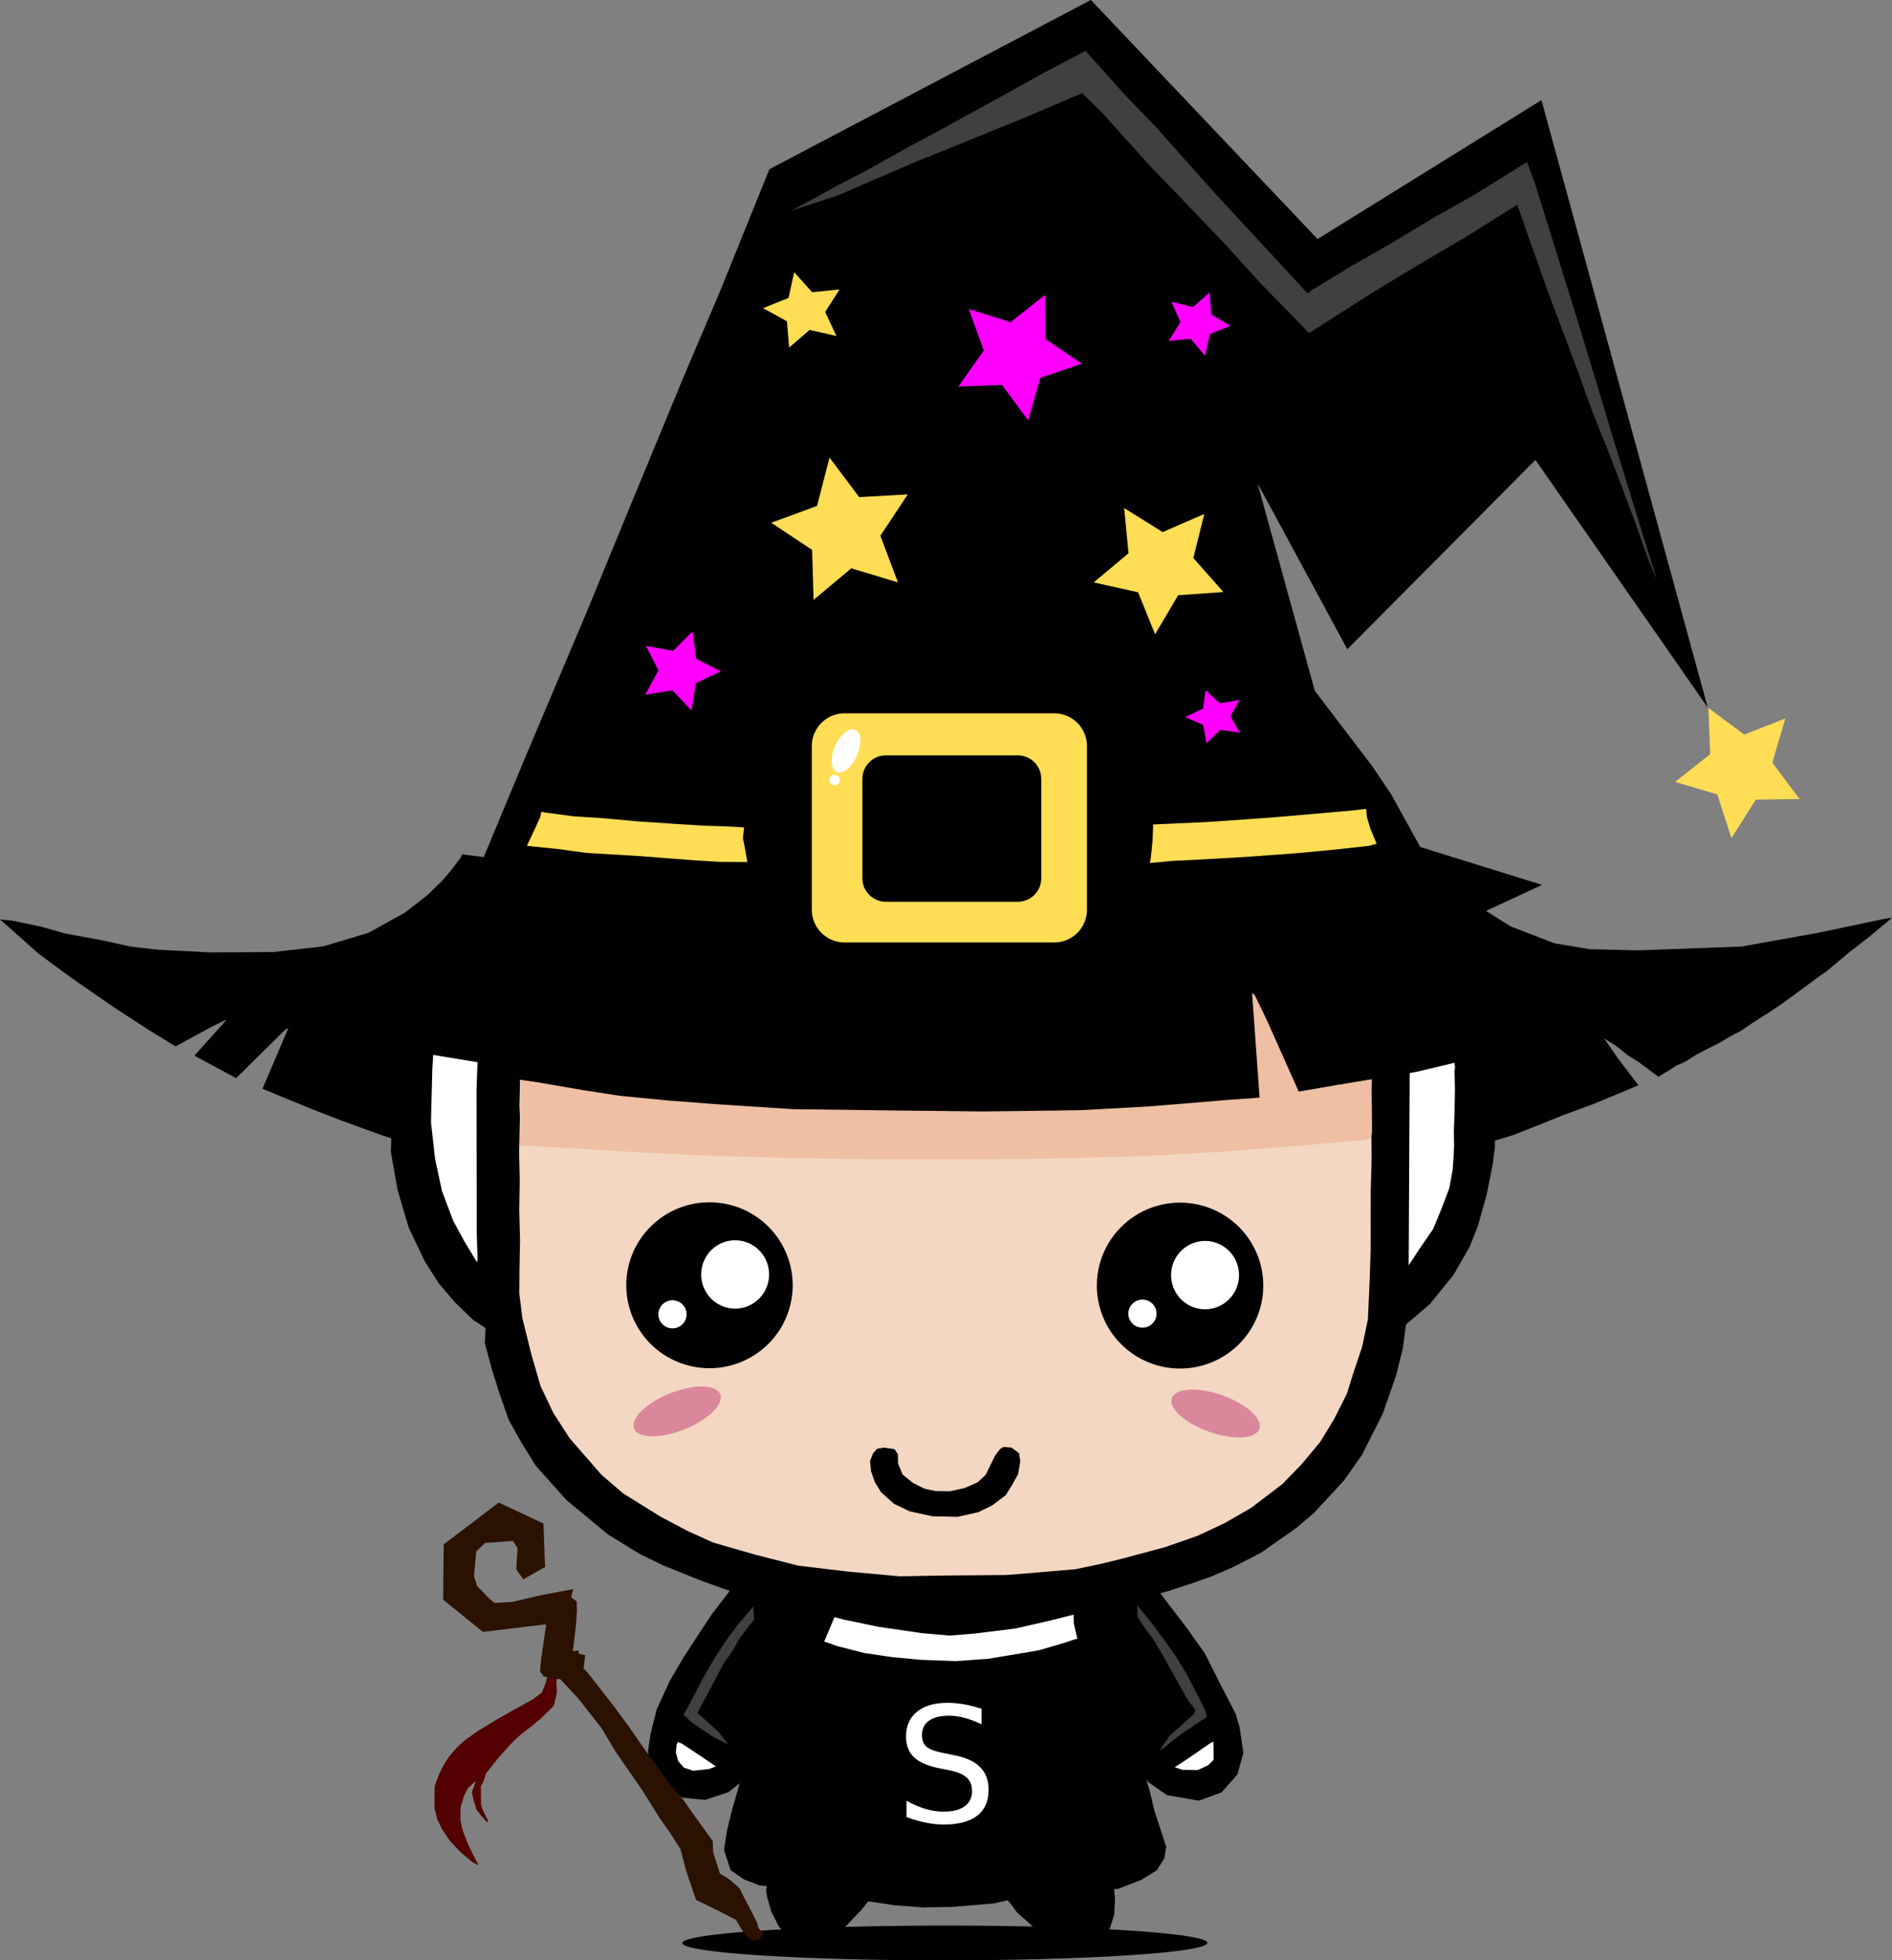 <?xml version="1.0" encoding="UTF-8" standalone="no"?>
<svg
   xmlns:dc="http://purl.org/dc/elements/1.1/"
   xmlns:cc="http://creativecommons.org/ns#"
   xmlns:rdf="http://www.w3.org/1999/02/22-rdf-syntax-ns#"
   xmlns:svg="http://www.w3.org/2000/svg"
   xmlns="http://www.w3.org/2000/svg"
   xmlns:sodipodi="http://sodipodi.sourceforge.net/DTD/sodipodi-0.dtd"
   xmlns:inkscape="http://www.inkscape.org/namespaces/inkscape"
   width="124.44mm"
   height="128.941mm"
   viewBox="0 0 124.44 128.941"
   version="1.1"
   id="svg8"
   sodipodi:docname="THIS_IS_AWSOME1.svg"
   inkscape:version="1.0.1 (3bc2e813f5, 2020-09-07)">
  <rect x="0" y="0" width="124.44" height="128.941" fill="#808080" stroke="none"/>
  <defs
     id="defs2">
    <inkscape:path-effect
       effect="bspline"
       id="path-effect131"
       is_visible="true"
       lpeversion="1"
       weight="33.333"
       steps="2"
       helper_size="0"
       apply_no_weight="true"
       apply_with_weight="true"
       only_selected="false" />
    <inkscape:path-effect
       effect="bspline"
       id="path-effect127"
       is_visible="true"
       lpeversion="1"
       weight="33.333"
       steps="2"
       helper_size="0"
       apply_no_weight="true"
       apply_with_weight="true"
       only_selected="false" />
    <inkscape:path-effect
       effect="bspline"
       id="path-effect913"
       is_visible="true"
       lpeversion="0"
       weight="33.333"
       steps="2"
       helper_size="0"
       apply_no_weight="true"
       apply_with_weight="true"
       only_selected="false" />
    <inkscape:path-effect
       effect="bspline"
       id="path-effect899"
       is_visible="true"
       lpeversion="1"
       weight="33.333"
       steps="2"
       helper_size="0"
       apply_no_weight="true"
       apply_with_weight="true"
       only_selected="false" />
    <inkscape:path-effect
       effect="bspline"
       id="path-effect895"
       is_visible="true"
       lpeversion="1"
       weight="33.333"
       steps="2"
       helper_size="0"
       apply_no_weight="true"
       apply_with_weight="true"
       only_selected="false" />
    <inkscape:path-effect
       effect="bspline"
       id="path-effect891"
       is_visible="true"
       lpeversion="1"
       weight="33.333"
       steps="2"
       helper_size="0"
       apply_no_weight="true"
       apply_with_weight="true"
       only_selected="false" />
    <inkscape:path-effect
       effect="bspline"
       id="path-effect887"
       is_visible="true"
       lpeversion="1"
       weight="33.333"
       steps="2"
       helper_size="0"
       apply_no_weight="true"
       apply_with_weight="true"
       only_selected="false" />
    <inkscape:path-effect
       effect="bspline"
       id="path-effect883"
       is_visible="true"
       lpeversion="1"
       weight="33.333"
       steps="2"
       helper_size="0"
       apply_no_weight="true"
       apply_with_weight="true"
       only_selected="false" />
    <inkscape:path-effect
       effect="bspline"
       id="path-effect879"
       is_visible="true"
       lpeversion="1"
       weight="33.333"
       steps="2"
       helper_size="0"
       apply_no_weight="true"
       apply_with_weight="true"
       only_selected="false" />
    <inkscape:path-effect
       effect="bspline"
       id="path-effect875"
       is_visible="true"
       lpeversion="1"
       weight="33.333"
       steps="2"
       helper_size="0"
       apply_no_weight="true"
       apply_with_weight="true"
       only_selected="false" />
    <inkscape:path-effect
       effect="bspline"
       id="path-effect871"
       is_visible="true"
       lpeversion="1"
       weight="33.333"
       steps="2"
       helper_size="0"
       apply_no_weight="true"
       apply_with_weight="true"
       only_selected="false" />
    <inkscape:path-effect
       effect="bspline"
       id="path-effect861"
       is_visible="true"
       lpeversion="1"
       weight="33.333"
       steps="2"
       helper_size="0"
       apply_no_weight="true"
       apply_with_weight="true"
       only_selected="false" />
    <inkscape:path-effect
       effect="bspline"
       id="path-effect1129"
       is_visible="true"
       lpeversion="1"
       weight="33.333"
       steps="2"
       helper_size="0"
       apply_no_weight="true"
       apply_with_weight="true"
       only_selected="false" />
  </defs>
  <sodipodi:namedview
     id="base"
     pagecolor="#ffffff"
     bordercolor="#666666"
     borderopacity="1.0"
     inkscape:pageopacity="0.0"
     inkscape:pageshadow="2"
     inkscape:zoom="7.9195959"
     inkscape:cx="275.94055"
     inkscape:cy="285.15812"
     inkscape:document-units="mm"
     inkscape:current-layer="layer1"
     inkscape:document-rotation="0"
     showgrid="false"
     fit-margin-top="0"
     fit-margin-left="0"
     fit-margin-right="0"
     fit-margin-bottom="0"
     inkscape:window-width="1920"
     inkscape:window-height="1115"
     inkscape:window-x="0"
     inkscape:window-y="0"
     inkscape:window-maximized="1"
     inkscape:snap-global="true" />
  <g
     inkscape:label="Layer 1"
     inkscape:groupmode="layer"
     id="layer1"
     transform="translate(-57.204,-74.048)">
    <path
       id="path1062"
       style="opacity:1;fill:#000000;fill-opacity:1;stroke:none;stroke-width:0.223"
       transform="matrix(1,-3.5405748e-4,3.5002788e-4,1,0,0)"
       d="m 136.541,201.889 a 17.264,1.142 0 0 1 -17.264,1.142 17.264,1.142 0 0 1 -17.264,-1.142 17.264,1.142 0 0 1 17.264,-1.142 17.264,1.142 0 0 1 17.264,1.142 z" />
    <path
       style="fill:#000000;stroke:none;stroke-width:0.265px;stroke-linecap:butt;stroke-linejoin:miter;stroke-opacity:1"
       d="m 105.747,191.739 c -0.124,0.423 -0.248,0.846 -0.373,1.268 -0.117,0.475 -0.234,0.949 -0.352,1.423 -0.066,0.436 -0.132,0.872 -0.199,1.308 0.147,0.443 0.294,0.886 0.44,1.329 0.287,0.197 0.573,0.393 0.859,0.59 0.336,0.133 0.672,0.265 1.007,0.397 0.199,0.022 0.399,0.045 0.597,0.067 1.169,0.182 2.338,0.364 3.507,0.545 1.472,0.213 2.943,0.426 4.415,0.638 0.097,0.018 0.193,0.035 0.289,0.053 0.655,0.051 1.31,0.102 1.965,0.153 0.648,-0.012 1.296,-0.025 1.944,-0.037 0.889,-0.072 1.777,-0.145 2.666,-0.217 0.398,-0.087 0.795,-0.175 1.192,-0.263 1.492,-0.177 2.984,-0.354 4.475,-0.532 0.857,-0.058 1.715,-0.117 2.572,-0.176 0.505,-0.193 1.009,-0.387 1.514,-0.581 0.344,-0.214 0.688,-0.429 1.032,-0.644 0.163,-0.263 0.327,-0.526 0.49,-0.79 0.04,-0.248 0.08,-0.495 0.119,-0.744 -0.257,-0.786 -0.514,-1.572 -0.771,-2.358 -0.102,-0.434 -0.204,-0.868 -0.306,-1.303 -0.04,-0.126 -0.081,-0.252 -0.121,-0.379 -0.726,-2.879 -1.452,-5.759 -2.178,-8.639 -0.251,-1.211 -0.502,-2.422 -0.754,-3.634 -0.249,0.085 -0.498,0.169 -0.748,0.253 -6.642,-0.055 -13.283,-0.111 -19.925,-0.167 -0.118,0.026 -0.236,0.052 -0.355,0.078 -0.076,0.604 -0.152,1.207 -0.229,1.81 -0.339,1.203 -0.677,2.406 -1.016,3.608 -0.585,2.315 -1.171,4.629 -1.756,6.944 z"
       id="path877" />
    <path
       style="fill:#ffffff;stroke:none;stroke-width:0.265px;stroke-linecap:butt;stroke-linejoin:miter;stroke-opacity:1"
       d="m 109.506,179.97 c -0.08,0.095 -0.16,0.19 -0.24,0.285 -0.096,0.155 -0.193,0.31 -0.289,0.465 -0.064,0.115 -0.128,0.23 -0.193,0.344 0.065,0.06 0.129,0.121 0.193,0.18 0.233,0.079 0.467,0.158 0.699,0.237 0.18,0.059 0.361,0.118 0.541,0.176 0.17,0.036 0.34,0.072 0.51,0.108 0.111,0.043 0.221,0.086 0.331,0.128 0.409,0.144 0.817,0.289 1.225,0.433 0.594,0.151 1.189,0.301 1.783,0.452 0.606,0.09 1.212,0.18 1.818,0.27 0.638,0.059 1.276,0.118 1.913,0.177 0.746,0.028 1.492,0.056 2.237,0.084 0.713,-0.05 1.426,-0.1 2.139,-0.15 0.558,-0.092 1.116,-0.184 1.673,-0.276 0.567,-0.097 1.134,-0.193 1.701,-0.291 0.557,-0.163 1.114,-0.326 1.67,-0.489 0.201,-0.067 0.401,-0.134 0.601,-0.202 0.298,-0.088 0.596,-0.176 0.894,-0.264 0.394,-0.127 0.787,-0.254 1.181,-0.382 0.006,-0.062 0.013,-0.124 0.018,-0.186 -0.114,-0.152 -0.228,-0.304 -0.342,-0.457 -0.093,-0.14 -0.186,-0.28 -0.279,-0.421 -0.097,-0.155 -0.195,-0.31 -0.293,-0.465 -0.053,-0.015 -0.106,-0.031 -0.159,-0.047 -6.41,-0.038 -12.821,-0.076 -19.231,-0.114 -0.033,0.135 -0.067,0.27 -0.1,0.405 z"
       id="path897" />
    <path
       style="fill:#000000;stroke:none;stroke-width:0.265px;stroke-linecap:butt;stroke-linejoin:miter;stroke-opacity:1"
       d="m 149.676,161.17 c 0.525,-0.448 1.049,-0.896 1.574,-1.345 0.52,-0.642 1.04,-1.285 1.559,-1.928 0.354,-0.614 0.707,-1.228 1.06,-1.842 0.179,-0.456 0.358,-0.913 0.537,-1.37 0.189,-0.669 0.378,-1.338 0.567,-2.007 0.133,-0.663 0.266,-1.327 0.399,-1.99 0.051,-0.381 0.101,-0.763 0.151,-1.145 0.009,-0.762 0.017,-1.524 0.026,-2.286 -0.073,-0.638 -0.147,-1.276 -0.221,-1.914 -0.109,-0.428 -0.219,-0.856 -0.328,-1.285 -0.148,-0.583 -0.297,-1.166 -0.446,-1.749 -0.63,-1.524 -1.261,-3.048 -1.892,-4.572 -0.494,-0.615 -0.987,-1.231 -1.481,-1.846 -8.382,0.993 -16.763,1.985 -25.145,2.978 -4.459,0.018 -8.917,0.036 -13.377,0.054 -5.629,-1.118 -11.258,-2.235 -16.888,-3.354 -4.185,0.482 -8.37,0.963 -12.555,1.445 0.141,1.81 0.281,3.619 0.422,5.428 -0.055,0.542 -0.111,1.084 -0.167,1.625 -0.061,0.528 -0.122,1.056 -0.184,1.584 -0.052,0.441 -0.105,0.881 -0.158,1.321 -0.053,0.38 -0.107,0.759 -0.16,1.138 -0.018,0.571 -0.037,1.142 -0.056,1.712 0.148,0.837 0.296,1.674 0.443,2.51 0.244,0.821 0.487,1.641 0.731,2.462 0.351,0.738 0.702,1.477 1.053,2.215 0.309,0.487 0.619,0.973 0.928,1.459 0.355,0.417 0.711,0.834 1.066,1.25 0.402,0.387 0.804,0.774 1.205,1.161 0.279,0.153 0.803,0.533 0.803,0.533 0,0 -0.033,0.661 -0.049,0.991 0.165,0.607 0.33,1.213 0.495,1.819 0.159,0.5 0.317,1 0.475,1.5 0.201,0.573 0.401,1.146 0.601,1.718 0.279,0.499 0.558,0.998 0.836,1.497 0.314,0.507 0.629,1.014 0.943,1.521 0.674,0.755 1.349,1.509 2.022,2.263 0.906,0.749 1.812,1.498 2.717,2.247 0.702,0.433 1.404,0.866 2.106,1.299 0.505,0.245 1.009,0.49 1.513,0.735 0.805,0.325 1.609,0.65 2.413,0.974 0.582,0.21 1.163,0.421 1.744,0.63 0.079,0.025 0.158,0.051 0.236,0.075 0.066,0.031 0.131,0.062 0.196,0.093 0.737,0.174 1.473,0.347 2.209,0.521 0.994,0.249 1.988,0.497 2.982,0.746 0.712,0.18 1.423,0.36 2.135,0.539 0.751,0.157 1.503,0.313 2.254,0.47 0.95,0.139 1.9,0.277 2.849,0.415 0.614,0.055 1.228,0.11 1.841,0.165 0.548,-0.045 1.096,-0.09 1.644,-0.136 0.9,-0.11 1.8,-0.221 2.699,-0.332 0.784,-0.18 1.568,-0.359 2.352,-0.54 0.823,-0.209 1.646,-0.417 2.468,-0.627 0.203,-0.044 0.405,-0.087 0.608,-0.132 0.766,-0.192 1.532,-0.383 2.298,-0.575 0.72,-0.181 1.439,-0.361 2.159,-0.542 0.534,-0.171 1.067,-0.343 1.6,-0.514 0.471,-0.166 0.941,-0.332 1.411,-0.499 0.474,-0.205 0.948,-0.41 1.422,-0.616 0.611,-0.314 1.221,-0.629 1.831,-0.944 0.768,-0.539 1.536,-1.078 2.303,-1.617 0.398,-0.338 0.796,-0.677 1.194,-1.016 0.652,-0.707 1.304,-1.414 1.956,-2.121 0.39,-0.553 0.78,-1.106 1.169,-1.659 0.463,-0.916 0.925,-1.833 1.387,-2.75 0.29,-0.835 0.58,-1.67 0.869,-2.505 0.147,-0.585 0.294,-1.171 0.44,-1.756 0.07,-0.526 0.14,-1.052 0.209,-1.578 z"
       id="path859" />
    <path
       style="fill:#ffffff;stroke:none;stroke-width:0.265px;stroke-linecap:butt;stroke-linejoin:miter;stroke-opacity:1"
       d="m 152.866,144.217 c 0.011,0.483 0.021,0.967 0.032,1.45 -0.007,0.451 -0.014,0.902 -0.021,1.352 -0.017,0.493 -0.034,0.985 -0.051,1.478 0.006,0.322 0.011,0.644 0.016,0.966 -0.012,0.245 -0.025,0.489 -0.037,0.733 -0.018,0.264 -0.037,0.527 -0.056,0.79 -0.073,0.403 -0.146,0.806 -0.22,1.209 -0.172,0.454 -0.344,0.908 -0.517,1.362 -0.184,0.447 -0.368,0.893 -0.552,1.339 -0.319,0.464 -0.638,0.927 -0.957,1.391 -0.151,0.241 -0.648,0.986 -0.648,0.986 l 0.071,-13.555 2.89,-0.127 0.126,0.913 z"
       id="path863" />
    <path
       style="fill:#f3d7c2;fill-opacity:1;stroke:none;stroke-width:0.265px;stroke-linecap:butt;stroke-linejoin:miter;stroke-opacity:1"
       d="m 91.41,145.23 c -0.013,0.517 -0.026,1.034 -0.04,1.55 0.011,0.249 0.022,0.497 0.032,0.745 -0.017,0.771 -0.035,1.542 -0.053,2.313 0.013,0.636 0.027,1.273 0.04,1.909 -0.011,0.614 -0.022,1.227 -0.033,1.841 0.018,0.676 0.035,1.353 0.053,2.029 -0.012,0.64 -0.024,1.28 -0.037,1.92 -0.004,0.529 -0.008,1.058 -0.013,1.586 0.068,0.547 0.137,1.093 0.205,1.639 0.2,0.803 0.399,1.607 0.598,2.409 0.197,0.676 0.393,1.352 0.589,2.028 0.281,0.594 0.562,1.188 0.843,1.782 0.356,0.552 0.712,1.104 1.068,1.656 0.695,0.799 1.389,1.598 2.083,2.396 0.481,0.416 0.962,0.831 1.442,1.246 0.824,0.511 1.648,1.022 2.471,1.532 0.584,0.31 1.169,0.619 1.752,0.929 0.568,0.258 1.135,0.515 1.703,0.772 0.924,0.266 1.848,0.531 2.771,0.796 0.943,0.242 1.885,0.483 2.828,0.724 1.074,0.128 2.148,0.256 3.222,0.383 1.146,0.105 2.292,0.21 3.437,0.314 1.021,-0.017 2.041,-0.035 3.061,-0.053 1.319,-0.01 2.637,-0.019 3.955,-0.03 0.673,-0.055 1.346,-0.11 2.019,-0.166 0.846,-0.072 1.692,-0.144 2.538,-0.217 0.566,-0.119 1.131,-0.238 1.697,-0.357 0.472,-0.116 0.944,-0.232 1.415,-0.348 0.931,-0.25 1.863,-0.5 2.793,-0.751 0.704,-0.246 1.408,-0.492 2.111,-0.738 0.587,-0.273 1.173,-0.546 1.759,-0.82 0.596,-0.342 1.191,-0.685 1.786,-1.028 0.681,-0.519 1.362,-1.038 2.042,-1.557 0.421,-0.433 0.842,-0.867 1.262,-1.301 0.41,-0.491 0.819,-0.983 1.228,-1.474 0.303,-0.497 0.606,-0.993 0.908,-1.491 0.283,-0.559 0.565,-1.119 0.847,-1.679 0.138,-0.443 0.276,-0.887 0.413,-1.331 0.197,-0.585 0.394,-1.17 0.59,-1.755 0.126,-0.601 0.252,-1.202 0.378,-1.804 0.043,-0.95 0.085,-1.901 0.127,-2.852 0.018,-0.574 0.035,-1.149 0.052,-1.724 0.002,-1.284 0.004,-2.569 0.006,-3.854 0.02,-0.728 0.04,-1.456 0.06,-2.184 -0.005,-0.635 -0.011,-1.269 -0.017,-1.904 -0.01,-0.842 -0.021,-1.685 -0.032,-2.527 0.014,-0.54 0.029,-1.081 0.042,-1.622 -0.26,-1.522 -0.521,-3.044 -0.781,-4.566 -0.207,-0.727 -0.414,-1.454 -0.621,-2.181 -0.885,0.091 -1.77,0.182 -2.655,0.272 -7.318,0.819 -14.636,1.639 -21.955,2.458 -5.454,-0.347 -10.909,-0.695 -16.363,-1.043 -2.621,-0.543 -5.242,-1.086 -7.863,-1.629 -2.081,0.366 -4.163,0.732 -6.245,1.098 -0.05,1.011 -0.1,2.022 -0.151,3.032 0.211,1.209 0.422,2.418 0.633,3.626 z"
       id="path125" />
    <path
       style="fill:#000000;stroke:none;stroke-width:0.265px;stroke-linecap:butt;stroke-linejoin:miter;stroke-opacity:1"
       d="m 57.204,134.521 2.541,2.258 2.128,1.571 2.869,1.981 2.225,1.45 1.785,1.094 2.158,-1.177 0.989,-0.497 0.21,-0.076 -2.12,2.36 2.749,1.48 3.214,-3.18 0.219,-0.104 -1.706,3.982 3.161,1.299 1.847,0.722 2.638,0.961 0.911,0.307 1.246,-5.583 z"
       id="path853" />
    <path
       style="fill:#000000;stroke:none;stroke-width:0.265px;stroke-linecap:butt;stroke-linejoin:miter;stroke-opacity:1"
       d="m 181.645,134.415 c -0.487,0.408 -0.974,0.816 -1.461,1.224 -0.439,0.34 -0.879,0.679 -1.319,1.018 -0.498,0.418 -0.995,0.835 -1.493,1.252 -0.212,0.15 -0.425,0.3 -0.638,0.449 -0.696,0.515 -1.391,1.029 -2.087,1.543 -0.313,0.215 -0.627,0.43 -0.941,0.645 -0.37,0.233 -0.74,0.466 -1.11,0.699 -0.303,0.207 -0.606,0.413 -0.909,0.62 -0.138,0.071 -0.277,0.142 -0.416,0.213 -0.149,0.082 -0.298,0.164 -0.447,0.245 -0.155,0.096 -0.31,0.191 -0.466,0.286 -0.307,0.155 -0.613,0.309 -0.92,0.464 -0.218,0.114 -0.436,0.227 -0.654,0.34 -0.248,0.158 -0.497,0.316 -0.745,0.473 -0.205,0.09 -0.41,0.179 -0.615,0.268 -0.144,0.099 -0.288,0.198 -0.433,0.296 -0.224,0.116 -0.696,0.428 -0.696,0.428 l -1.351,-0.998 -0.668,-0.418 -0.737,-0.584 -0.83,-0.534 0.897,1.303 1.364,1.783 -2.897,1.21 -2.059,0.759 -1.653,0.666 -1.664,0.655 -1.293,0.388 -1.446,-5.96 z"
       id="path855" />
    <path
       style="fill:#eebfa3;fill-opacity:1;stroke:none;stroke-width:0.265px;stroke-linecap:butt;stroke-linejoin:miter;stroke-opacity:1"
       d="m 147.437,145.11 c -1.7e-4,0.006 -5e-4,0.017 -0.001,0.039 -6.7e-4,0.022 -0.002,0.054 -0.003,0.087 -0.001,0.033 -0.003,0.102 -0.003,0.114 -1.4e-4,0.013 -4e-4,0.038 -0.001,0.083 -9.6e-4,0.045 -0.003,0.11 -0.004,0.157 -0.001,0.048 -0.002,0.077 -0.003,0.109 -8.3e-4,0.032 -0.002,0.066 -0.002,0.09 -6.7e-4,0.024 -0.001,0.039 -0.002,0.048 -3.7e-4,0.009 -4.7e-4,0.013 -3.7e-4,0.029 1e-4,0.015 3.6e-4,0.043 8.3e-4,0.07 4.6e-4,0.027 0.001,0.053 0.002,0.083 6.6e-4,0.03 0.001,0.062 0.002,0.118 8.3e-4,0.056 0.002,0.135 0.003,0.239 0.001,0.104 0.005,0.338 0.005,0.408 8.4e-4,0.07 0.003,0.21 0.004,0.329 0.001,0.119 0.002,0.218 0.003,0.303 0.001,0.085 0.002,0.156 0.002,0.235 -2e-5,0.08 -0.002,0.25 0.002,0.429 0.004,0.179 0.012,0.537 -0.054,0.725 -0.066,0.188 -0.205,0.205 -1.353,0.309 -1.148,0.103 -3.306,0.292 -5.804,0.489 -2.498,0.197 -5.337,0.401 -9.256,0.532 -3.919,0.131 -8.918,0.187 -13.827,0.172 -4.909,-0.015 -9.727,-0.103 -14.002,-0.277 -4.276,-0.174 -8.008,-0.436 -9.877,-0.548 -1.869,-0.112 -1.874,-0.074 -1.874,-0.074 10e-7,-1e-5 0.005,-0.038 0.01,-0.15 0.005,-0.112 0.011,-0.299 0.015,-0.478 0.004,-0.179 0.005,-0.351 0.01,-0.546 0.005,-0.196 0.013,-0.415 0.015,-0.575 0.002,-0.16 -0.003,-0.261 -0.008,-0.385 -0.005,-0.124 -0.012,-0.272 -0.014,-0.435 -0.002,-0.163 3.12e-4,-0.343 0.006,-0.528 0.005,-0.185 0.014,-0.377 0.019,-0.546 0.005,-0.169 0.008,-0.315 0.01,-0.419 0.002,-0.104 0.003,-0.166 0.004,-0.239 0.001,-0.073 0.002,-0.157 0.035,-0.221 0.033,-0.064 0.098,-0.108 0.291,-0.144 0.193,-0.035 0.512,-0.062 5.202,0.078 4.69,0.14 13.749,0.445 19.553,0.543 5.805,0.097 8.355,-0.013 10.974,-0.135 2.62,-0.122 5.31,-0.255 6.764,-1.023 1.455,-0.768 1.674,-2.17 2.057,-3.143 0.383,-0.973 0.928,-1.517 1.543,-2.023 0.615,-0.506 1.301,-0.974 2.043,-1.107 0.742,-0.133 1.539,0.07 2.339,0.471 0.8,0.401 1.601,1.001 2.188,1.645 0.587,0.644 0.958,1.332 1.424,2.037 0.466,0.706 1.025,1.43 1.301,1.936 0.276,0.507 0.269,0.796 0.265,0.94 -0.004,0.144 -0.005,0.144 -0.005,0.15 z"
       id="path1127"
       inkscape:path-effect="#path-effect1129"
       inkscape:original-d="m 147.43732,145.10366 c -1.9e-4,0.0117 -5.3e-4,0.0232 -0.001,0.0344 -7.9e-4,0.0325 -0.002,0.0647 -0.003,0.0967 -5.2e-4,0.0345 -0.005,0.13674 -0.003,0.10276 0,0.0254 -2.6e-4,0.0505 -7.9e-4,0.0753 -0.001,0.0653 -0.003,0.13027 -0.005,0.19501 -7.9e-4,0.0302 -0.002,0.0602 -0.003,0.0898 -2.6e-4,0.0343 -7.9e-4,0.0683 -0.002,0.102 -5.3e-4,0.0147 -0.001,0.0291 -0.002,0.0433 1.7e-4,0.004 9e-5,0.008 -2.6e-4,0.0111 5.3e-4,0.0279 7.9e-4,0.0555 7.9e-4,0.0829 8e-4,0.0267 0.001,0.0532 0.002,0.0794 7.9e-4,0.0329 0.001,0.0655 0.002,0.0978 0.001,0.0797 0.002,0.15906 0.003,0.2382 0.002,0.12842 0.007,0.49031 0.005,0.36243 0.002,0.14027 0.003,0.28027 0.005,0.42 0.001,0.0989 0.002,0.19755 0.003,0.29592 0.001,0.0712 0.002,0.14202 0.003,0.21263 0.001,0.0888 -0.002,0.34705 -0.003,0.25875 0.008,0.35824 0.0158,0.7162 0.0233,1.0739 -0.13877,0.0179 -0.27779,0.0355 -0.41706,0.0529 -2.15742,0.18909 -4.31501,0.37792 -6.47292,0.56648 -2.83847,0.20483 -5.67707,0.40939 -8.516,0.61368 -4.99915,0.0568 -9.99837,0.11326 -14.99796,0.1695 -4.81793,-0.087 -9.63587,-0.17418 -14.45435,-0.26167 -3.732817,-0.26154 -7.464707,-0.52326 -11.199019,-0.78539 -0.0044,0.038 -0.009,0.0757 -0.01386,0.11309 0.0049,-0.0374 0.0095,-0.0751 0.01386,-0.11309 0.006,-0.18647 0.01164,-0.3732 0.01707,-0.56019 0.0019,-0.17141 0.0035,-0.34307 0.0048,-0.515 0.0083,-0.21911 0.01632,-0.43848 0.02408,-0.65812 -0.0041,-0.10058 -0.0085,-0.20142 -0.0131,-0.30253 -0.0061,-0.14714 -0.01246,-0.29454 -0.01908,-0.4422 0.0026,-0.17896 0.0049,-0.35817 0.007,-0.53765 0.0087,-0.19137 0.01707,-0.38299 0.02522,-0.57489 0.0028,-0.14555 0.0053,-0.29136 0.0076,-0.43744 0.0016,-0.062 0.003,-0.12427 0.0041,-0.18681 0.0011,-0.0837 0.0021,-0.16758 0.0027,-0.25177 0.06547,-0.044 0.13068,-0.0882 0.195625,-0.13273 0.319902,-0.0262 0.639524,-0.0527 0.958892,-0.0795 9.059722,0.30585 18.118822,0.61142 27.177832,0.91673 2.5503,-0.11051 5.10023,-0.22129 7.64995,-0.33233 2.6901,-0.13302 5.37984,-0.26631 8.06936,-0.39986 0.22003,-1.40181 0.43979,-2.80384 0.65928,-4.20615 0.54557,-0.54386 1.09086,-1.08795 1.63588,-1.63232 0.68591,-0.46795 1.37152,-0.93615 2.05688,-1.40461 0.79794,0.20266 1.59558,0.40506 2.39297,0.60719 0.80208,0.60008 1.60385,1.19986 2.40537,1.79939 0.37193,0.68806 0.74357,1.37583 1.11495,2.06335 0.55995,0.72425 1.1196,1.4482 1.679,2.17191 -0.007,0.28951 -0.0141,0.57875 -0.0216,0.86773 z"
       sodipodi:nodetypes="cccccccscccccccccccccccccccccccccccccccccccccccccccc" />
    <path
       style="fill:#000000;stroke:none;stroke-width:0.265px;stroke-linecap:butt;stroke-linejoin:miter;stroke-opacity:1"
       d="m 89.021,130.425 2.766,-6.644 4.019,-9.51 2.906,-7.077 3.394,-8.212 2.487,-5.848 3.215,-7.955 21.144,-11.132 14.911,15.725 14.724,-9.139 10.938,39.953 -11.333,-16.287 -12.373,12.452 -5.906,-10.917 3.768,13.651 3.784,4.969 1.23,1.827 1.925,3.483 8.007,2.486 -3.689,1.716 1.639,1.023 2.853,1.103 2.353,0.393 3.197,0.074 6.771,-0.253 4.959,-0.888 4.366,-0.918 0.568,-0.088 -6.555,2.854 -6.764,2.504 -9.904,2.852 -8.052,1.929 -5.223,0.861 -2.523,0.436 -2.105,-4.72 -0.801,-1.652 -0.162,-0.099 0.495,6.869 -2.103,0.15 -5.191,0.43 -4.538,0.247 -3.658,0.05 -2.744,0.031 -5.906,-0.064 -6.53,-0.085 -5.158,-0.334 -3.085,-0.238 -3.16,-0.307 -2.451,-0.379 -3.03,-0.521 -2.402,-0.344 -2.078,-0.375 -2.715,-0.604 -3.18,-0.748 -3.604,-0.982 -5.065,-1.763 -4.146,-1.363 -2.253,-0.833 -2.429,-0.875 -2.395,-0.808 -1.855,-0.648 -2.395,-0.946 -0.775,-0.418 0.947,0.109 1.796,0.384 1.603,0.454 2.302,0.417 1.947,0.427 1.758,0.202 3.437,0.18 4.159,-0.023 3.319,-0.373 2.98,-0.897 2.387,-1.326 c 0,0 1.446,-1.107 1.567,-1.234 0.121,-0.128 0.887,-0.864 0.887,-0.864 l 0.553,-0.652 0.666,-0.868 0.093,-0.212 z"
       id="path851" />
    <path
       style="fill:#404042;fill-opacity:1;stroke:none;stroke-width:0.265px;stroke-linecap:butt;stroke-linejoin:miter;stroke-opacity:1"
       d="m 119.099,82.571 -2.03,1.083 -2.925,1.637 -1.831,0.946 -3.017,1.65 3.096,-1.011 1.989,-0.874 3.207,-1.372 2.496,-1.009 4.063,-1.649 1.918,-0.807 1.85,-0.792 0.462,-0.203 1.313,1.294 3.278,3.635 1.856,1.919 2.985,3.123 2.251,2.483 2.339,2.399 0.893,0.939 4.402,-2.802 2.549,-1.543 3.504,-2.065 2.256,-1.421 0.989,-0.615 2.031,5.745 1.968,5.241 0.913,2.532 1.269,3.185 1.56,4.135 0.885,2.513 0.567,1.341 -2.763,-8.93 -0.997,-3.331 -1.509,-4.966 -1.824,-5.881 -0.936,-2.993 -0.517,-1.402 -3.513,2.183 -2.734,1.542 -2.68,1.617 -2.556,1.462 -2.764,1.679 -0.179,0.165 -6.284,-6.795 -3.666,-4.123 -2.127,-2.206 -2.534,-2.834 -2.631,1.385 -3.726,2.061 z"
       id="path857" />
    <path
       style="fill:#ffffff;stroke:none;stroke-width:0.265px;stroke-linecap:butt;stroke-linejoin:miter;stroke-opacity:1"
       d="m 88.613,143.916 -0.065,1.747 0.01,9.431 0.058,1.775 -0.037,0.207 -0.838,-1.386 -0.727,-1.343 -0.736,-1.942 -0.456,-2.119 -0.272,-2.433 0.087,-3.425 0.059,-0.992 z"
       id="path865" />
    <path
       style="fill:#000000;stroke:none;stroke-width:0.265px;stroke-linecap:butt;stroke-linejoin:miter;stroke-opacity:1"
       d="m 133.329,178.591 c 0.189,0.252 0.378,0.503 0.567,0.754 0.448,0.583 0.895,1.166 1.342,1.749 0.4,0.563 0.8,1.126 1.199,1.688 0.326,0.645 0.651,1.291 0.977,1.936 0.353,0.684 0.707,1.369 1.059,2.052 0.087,0.292 0.173,0.585 0.259,0.877 0.084,0.564 0.168,1.128 0.251,1.691 -0.13,0.475 -0.26,0.949 -0.39,1.423 -0.348,0.395 -0.697,0.79 -1.046,1.184 -0.499,0.182 -0.998,0.364 -1.497,0.545 -0.7,-0.123 -1.4,-0.245 -2.1,-0.369 -0.404,-0.283 -0.809,-0.567 -1.213,-0.85 -0.378,-0.507 -0.756,-1.014 -1.134,-1.521 -0.523,-0.813 -1.046,-1.626 -1.569,-2.44 -0.331,-0.759 -0.661,-1.518 -0.993,-2.278 -0.253,-0.756 -0.506,-1.512 -0.759,-2.269 -0.152,-0.65 -0.303,-1.301 -0.455,-1.952 -0.01,-0.398 -0.019,-0.797 -0.029,-1.196 0.029,-0.134 0.057,-0.268 0.085,-0.403 1.816,-0.207 3.632,-0.415 5.447,-0.623 z"
       id="path869" />
    <path
       style="fill:#000000;stroke:none;stroke-width:0.265px;stroke-linecap:butt;stroke-linejoin:miter;stroke-opacity:1"
       d="m 105.534,178.263 c -0.498,0.647 -0.997,1.293 -1.496,1.939 -0.333,0.505 -0.666,1.01 -0.999,1.514 -0.309,0.477 -0.619,0.954 -0.929,1.431 -0.284,0.486 -0.568,0.971 -0.852,1.456 -0.286,0.625 -0.573,1.249 -0.86,1.873 -0.134,0.536 -0.268,1.072 -0.402,1.608 -0.056,0.379 -0.113,0.757 -0.17,1.135 0.03,0.277 0.06,0.553 0.09,0.83 0.163,0.312 0.325,0.623 0.487,0.934 0.25,0.249 0.5,0.498 0.749,0.747 0.316,0.186 0.631,0.372 0.946,0.557 0.493,0.051 0.985,0.102 1.478,0.153 0.514,-0.171 1.027,-0.342 1.54,-0.513 0.28,-0.225 0.561,-0.45 0.841,-0.675 0.646,-0.767 1.291,-1.534 1.936,-2.302 0.504,-0.964 1.008,-1.928 1.512,-2.893 0.471,-0.888 0.941,-1.775 1.411,-2.663 0.3,-0.692 0.599,-1.385 0.898,-2.078 0.196,-0.476 0.392,-0.952 0.587,-1.428 -0.234,-0.238 -0.469,-0.476 -0.704,-0.714 -2.021,-0.303 -4.042,-0.607 -6.064,-0.911 z"
       id="path873" />
    <path
       style="fill:#000000;stroke:none;stroke-width:0.265px;stroke-linecap:butt;stroke-linejoin:miter;stroke-opacity:1"
       d="m 113.22,200.34 c -0.138,0.149 -0.277,0.299 -0.416,0.448 -0.205,0.149 -0.411,0.297 -0.617,0.445 -0.256,0.113 -0.513,0.226 -0.77,0.339 -0.242,0.059 -0.484,0.117 -0.727,0.175 -0.318,-0.025 -0.637,-0.049 -0.955,-0.074 -0.262,-0.117 -0.523,-0.235 -0.785,-0.353 -0.171,-0.181 -0.342,-0.362 -0.513,-0.544 -0.17,-0.334 -0.34,-0.669 -0.51,-1.004 -0.09,-0.322 -0.18,-0.643 -0.27,-0.965 -0.025,-0.136 -0.05,-0.272 -0.075,-0.409 0.048,-0.214 0.095,-0.428 0.143,-0.643 0.148,-0.055 0.296,-0.111 0.444,-0.167 2.197,0.394 4.394,0.788 6.591,1.182 -0.09,0.04 -0.18,0.081 -0.271,0.12 -0.218,0.269 -0.436,0.539 -0.655,0.807 -0.131,0.138 -0.261,0.275 -0.392,0.412 -0.074,0.077 -0.148,0.154 -0.222,0.23 z"
       id="path881" />
    <path
       style="fill:#000000;stroke:none;stroke-width:0.265px;stroke-linecap:butt;stroke-linejoin:miter;stroke-opacity:1"
       d="m 123.698,199.291 c 0.141,0.193 0.283,0.386 0.423,0.579 0.224,0.195 0.447,0.39 0.671,0.584 0.132,0.123 0.263,0.246 0.395,0.368 0.304,0.185 0.607,0.369 0.91,0.553 0.224,0.084 0.447,0.168 0.67,0.251 0.347,0.086 0.695,0.172 1.042,0.258 0.364,0.011 0.727,0.021 1.091,0.031 0.264,-0.1 0.527,-0.201 0.791,-0.301 0.175,-0.255 0.349,-0.51 0.523,-0.766 0.093,-0.293 0.185,-0.586 0.277,-0.879 0.016,-0.356 0.032,-0.712 0.048,-1.068 -0.013,-0.134 -0.027,-0.268 -0.041,-0.402 -0.04,-0.265 -0.08,-0.53 -0.12,-0.796 -0.104,-0.04 -0.209,-0.079 -0.314,-0.119 -2.296,0.34 -4.593,0.679 -6.89,1.018 0.028,0.069 0.057,0.137 0.085,0.205 0.147,0.162 0.294,0.324 0.44,0.485 z"
       id="path885" />
    <path
       style="fill:#ffffff;stroke:none;stroke-width:0.265px;stroke-linecap:butt;stroke-linejoin:miter;stroke-opacity:1"
       d="m 136.197,189.127 c -0.302,0.209 -0.605,0.417 -0.907,0.625 -0.179,0.118 -0.359,0.236 -0.539,0.354 -0.096,0.06 -0.191,0.121 -0.287,0.181 0.174,0.057 0.347,0.114 0.52,0.171 0.333,0.006 0.666,0.011 0.999,0.016 0.228,-0.105 0.456,-0.21 0.683,-0.315 0.12,-0.119 0.239,-0.238 0.359,-0.358 -0.003,-0.393 -0.006,-0.786 -0.009,-1.179 -0.045,0.01 -0.09,0.021 -0.135,0.03 -0.227,0.158 -0.455,0.316 -0.683,0.474 z"
       id="path889" />
    <path
       style="fill:#ffffff;stroke:none;stroke-width:0.265px;stroke-linecap:butt;stroke-linejoin:miter;stroke-opacity:1"
       d="m 101.711,188.755 c -0.018,0.189 -0.037,0.378 -0.055,0.567 0.054,0.192 0.108,0.383 0.162,0.575 0.126,0.143 0.251,0.285 0.376,0.427 0.204,0.065 0.408,0.13 0.611,0.194 0.343,-0.037 0.686,-0.074 1.029,-0.112 0.153,-0.057 0.306,-0.114 0.459,-0.171 -0.342,-0.232 -0.684,-0.464 -1.027,-0.696 -0.269,-0.179 -0.538,-0.359 -0.808,-0.539 -0.144,-0.093 -0.288,-0.186 -0.432,-0.28 -0.081,-0.029 -0.162,-0.059 -0.244,-0.089 -0.033,0.078 -0.066,0.156 -0.099,0.233 0.009,-0.036 0.018,-0.072 0.027,-0.109 z"
       id="path893" />
    <path
       style="fill:#404042;fill-opacity:1;stroke:none;stroke-width:0.265px;stroke-linecap:butt;stroke-linejoin:miter;stroke-opacity:1"
       d="m 135.153,187.93 c -0.244,0.177 -0.487,0.354 -0.731,0.53 -0.215,0.207 -0.735,0.604 -0.735,0.604 l -0.209,0.118 0.631,-0.938 1.617,-1.446 0.102,-0.275 -0.503,-0.664 -0.933,-1.661 -0.609,-1.104 -0.68,-1.154 -0.803,-1.101 -0.285,-0.475 -0.016,-0.73 1.004,1.233 0.831,1.13 0.706,1.001 0.668,1.084 0.765,1.47 0.489,0.959 0.13,0.462 -0.54,0.36 z"
       id="path901" />
    <path
       style="fill:#404042;fill-opacity:1;stroke:none;stroke-width:0.265px;stroke-linecap:butt;stroke-linejoin:miter;stroke-opacity:1"
       d="m 103.146,186.579 0.501,-0.943 0.629,-1.167 0.501,-0.978 0.612,-0.868 0.464,-0.815 0.687,-0.911 0.272,-0.337 -0.068,-0.85 -0.241,0.31 -0.696,0.797 -0.808,1.075 -0.82,1.26 -0.817,1.42 -0.656,1.279 -0.549,1.002 0.6,0.524 1.426,0.963 0.922,0.448 -0.612,-0.787 -1.003,-0.914 -0.427,-0.386 z"
       id="path903" />
    <path
       style="fill:#ffdd55;fill-opacity:1;stroke:none;stroke-width:0.265px;stroke-linecap:butt;stroke-linejoin:miter;stroke-opacity:1"
       d="m 133.047,128.392 -0.038,0.957 -0.118,1.17 -0.058,0.295 1.48,-0.14 1.903,-0.095 2.748,-0.155 3.684,-0.269 2.492,-0.239 2.102,-0.232 0.507,-0.137 -0.428,-1.025 -0.218,-0.762 -0.042,-0.507 -0.909,0.104 -2.474,0.219 -2.624,0.226 -2.028,0.148 -2.47,0.17 -2.289,0.104 -1.229,0.054 z"
       id="path905" />
    <path
       style="fill:#ffdd55;stroke:none;stroke-width:0.265px;stroke-linecap:butt;stroke-linejoin:miter;stroke-opacity:1"
       d="m 106.146,128.473 -0.08,0.691 0.163,0.841 0.128,0.75 -1.862,-0.019 -1.75,-0.109 -3.479,-0.27 -3.493,-0.208 -1.839,-0.251 -2.078,-0.213 0.518,-1.098 0.375,-0.824 0.052,-0.308 2.091,0.283 1.77,0.113 2.563,0.23 2.357,0.158 1.856,0.117 1.676,0.052 z"
       id="path907" />
    <path
       style="fill:#2b1100;stroke:none;stroke-width:0.265px;stroke-linecap:butt;stroke-linejoin:miter;stroke-opacity:1"
       d="m 94.098,184.538 1.178,1.272 1.512,1.936 0.933,1.565 1.708,2.464 1.173,1.872 0.586,0.83 0.773,1.195 0.369,1.424 0.557,1.644 0.107,0.278 1.514,0.741 1.105,0.572 0.548,0.929 0.447,0.412 0.526,-0.04 0.297,-0.395 -0.347,-0.377 -0.077,-0.336 -0.438,-0.858 -0.507,-0.972 -0.227,-0.46 -0.769,-0.652 -0.511,-0.298 -0.445,-1.397 -0.026,-0.741 -1.026,-1.419 -0.9,-1.278 -0.969,-1.164 -0.811,-1.123 -0.871,-1.183 -0.979,-1.419 -0.914,-1.236 -1.043,-1.345 -0.723,-0.916 -0.259,-0.273 0.11,-0.866 -0.435,-0.108 0.007,-0.208 -0.39,0.051 0.196,-1.614 0.075,-1.006 -0.018,-0.651 -0.367,-0.286 0.139,-0.528 -2.102,0.395 -1.905,0.449 -1.162,0.065 -0.33,-0.262 -0.823,-0.849 -0.204,-0.653 0.148,-1.631 0.59,-0.554 1.827,-0.129 0.297,0.458 -0.08,1.415 0.464,0.654 1.428,-0.816 -0.105,-2.858 -2.94,-1.38 -3.625,2.756 -0.033,3.632 2.614,2.12 4.166,-0.5 -0.341,2.328 -0.069,0.807 0.208,0.209 -0.046,0.059 0.319,0.089 -0.126,0.441 -0.228,0.562 -0.577,0.435 -0.863,0.476 -1.538,0.871 -1.19,0.719 -0.73,0.514 -0.486,0.398 -0.399,0.42 -0.334,0.392 -0.386,0.628 -0.26,0.524 -0.28,0.765 -0.014,0.756 0.004,0.709 0.177,0.733 0.31,0.634 0.49,0.739 0.735,0.781 0.751,0.633 0.404,0.222 -0.382,-0.752 -0.316,-0.662 -0.358,-0.928 -0.131,-0.671 0.009,-0.777 0.222,-0.748 0.268,-0.53 0.371,-0.349 0.176,-0.106 -0.276,0.73 0.089,0.398 0.215,0.736 0.344,0.445 0.344,0.372 0.08,-0.043 -0.365,-0.73 -0.125,-0.375 7.94e-4,-0.52 -0.006,-0.682 0.173,-0.32 0.163,-0.521 0.457,-0.585 0.479,-0.587 0.486,-0.541 0.488,-0.514 0.459,-0.402 0.651,-0.501 0.65,-0.54 0.787,-0.775 0.105,-0.407 0.098,-0.444 -0.028,-0.69 0.018,-0.219 0.22,-0.002 z"
       id="path909" />
    <path
       style="fill:#000000;stroke:none;stroke-width:0.265px;stroke-linecap:butt;stroke-linejoin:miter;stroke-opacity:1"
       d="m 116.269,170.305 c 0.101,0.244 0.201,0.488 0.302,0.732 0.229,0.185 0.457,0.37 0.685,0.554 0.252,0.126 0.504,0.253 0.756,0.379 0.244,0.052 0.488,0.103 0.731,0.155 0.313,0.005 0.625,0.009 0.937,0.014 0.327,-0.072 0.654,-0.144 0.98,-0.217 0.282,-0.124 0.563,-0.249 0.845,-0.374 0.176,-0.163 0.352,-0.327 0.527,-0.491 0.107,-0.218 0.214,-0.437 0.321,-0.656 0.098,-0.2 0.196,-0.399 0.294,-0.6 0.112,-0.148 0.225,-0.296 0.336,-0.445 0.071,-0.044 0.142,-0.089 0.213,-0.133 0.18,0.013 0.359,0.027 0.538,0.04 0.166,0.125 0.332,0.25 0.498,0.374 0.026,0.183 0.052,0.365 0.078,0.547 -0.048,0.277 -0.095,0.553 -0.143,0.829 -0.134,0.24 -0.268,0.48 -0.402,0.72 -0.137,0.22 -0.273,0.439 -0.41,0.658 -0.297,0.226 -0.595,0.451 -0.893,0.676 -0.308,0.15 -0.617,0.301 -0.926,0.45 -0.451,0.101 -0.902,0.201 -1.353,0.301 -0.549,-0.012 -1.098,-0.024 -1.648,-0.037 -0.499,-0.107 -0.999,-0.215 -1.499,-0.323 -0.343,-0.165 -0.686,-0.329 -1.03,-0.495 -0.283,-0.254 -0.567,-0.508 -0.851,-0.762 -0.137,-0.221 -0.273,-0.442 -0.411,-0.663 -0.083,-0.241 -0.167,-0.483 -0.251,-0.725 -0.021,-0.226 -0.042,-0.452 -0.063,-0.678 0.065,-0.161 0.13,-0.323 0.195,-0.485 0.086,-0.1 0.171,-0.2 0.256,-0.3 0.15,-0.028 0.3,-0.056 0.45,-0.084 0.235,0.034 0.471,0.067 0.705,0.1 0.075,0.111 0.151,0.221 0.226,0.331 0.002,0.202 0.005,0.404 0.007,0.605 z"
       id="path911" />
    <path
       id="path39"
       style="fill:#000000;stroke:none;stroke-width:0.252"
       d="m 109.341,158.586 a 5.473,5.456 0 0 1 -5.473,5.456 5.473,5.456 0 0 1 -5.473,-5.456 5.473,5.456 0 0 1 5.473,-5.456 5.473,5.456 0 0 1 5.473,5.456 z" />
    <path
       id="path39-3"
       style="fill:#000000;stroke:none;stroke-width:0.252"
       d="m 140.292,158.608 a 5.473,5.456 0 0 1 -5.473,5.456 5.473,5.456 0 0 1 -5.473,-5.456 5.473,5.456 0 0 1 5.473,-5.456 5.473,5.456 0 0 1 5.473,5.456 z" />
    <path
       id="path49"
       style="fill:#ffffff;stroke:none;stroke-width:0.265"
       d="m 138.696,157.919 a 2.233,2.247 0 0 1 -2.233,2.247 2.233,2.247 0 0 1 -2.233,-2.247 2.233,2.247 0 0 1 2.233,-2.247 2.233,2.247 0 0 1 2.233,2.247 z" />
    <path
       id="path49-6"
       style="fill:#ffffff;stroke:none;stroke-width:0.265"
       d="m 107.788,157.876 a 2.233,2.247 0 0 1 -2.233,2.247 2.233,2.247 0 0 1 -2.233,-2.247 2.233,2.247 0 0 1 2.233,-2.247 2.233,2.247 0 0 1 2.233,2.247 z" />
    <path
       id="path83"
       style="fill:#ffffff;stroke:none;stroke-width:0.265"
       d="m 133.273,160.453 a 0.928,0.922 0 0 1 -0.928,0.922 0.928,0.922 0 0 1 -0.928,-0.922 0.928,0.922 0 0 1 0.928,-0.922 0.928,0.922 0 0 1 0.928,0.922 z" />
    <path
       id="path83-7"
       style="fill:#ffffff;stroke:none;stroke-width:0.265"
       d="m 102.362,160.498 a 0.928,0.922 0 0 1 -0.928,0.922 0.928,0.922 0 0 1 -0.928,-0.922 0.928,0.922 0 0 1 0.928,-0.922 0.928,0.922 0 0 1 0.928,0.922 z" />
    <path
       id="path104"
       style="fill:#db879b;fill-opacity:1;stroke:none;stroke-width:0.254"
       transform="matrix(0.945,0.328,-0.311,0.95,0,0)"
       d="m 185.338,112.875 a 3.049,1.275 0 0 1 -3.049,1.275 3.049,1.275 0 0 1 -3.049,-1.275 3.049,1.275 0 0 1 3.049,-1.275 3.049,1.275 0 0 1 3.049,1.275 z" />
    <path
       id="path104-5"
       style="fill:#da8799;fill-opacity:1;stroke:none;stroke-width:0.254"
       transform="matrix(0.927,-0.375,0.391,0.92,0,0)"
       d="m 31.417,192.958 a 3.049,1.275 0 0 1 -3.049,1.275 3.049,1.275 0 0 1 -3.049,-1.275 3.049,1.275 0 0 1 3.049,-1.275 3.049,1.275 0 0 1 3.049,1.275 z" />
    <path
       style="fill:#550000;stroke:none;stroke-width:0.265px;stroke-linecap:butt;stroke-linejoin:miter;stroke-opacity:1"
       d="m 93.206,184.379 -0.126,0.441 -0.228,0.562 -0.577,0.435 -0.898,0.499 -0.736,0.407 -0.662,0.386 -1.295,0.774 -0.73,0.514 -0.486,0.398 -0.411,0.429 -0.322,0.383 -0.344,0.552 -0.043,0.076 -0.26,0.524 -0.28,0.765 -0.016,0.768 0.006,0.698 0.177,0.733 0.31,0.634 0.49,0.739 0.735,0.781 0.751,0.633 0.404,0.222 -0.377,-0.745 -0.321,-0.669 -0.358,-0.928 -0.131,-0.671 0.009,-0.777 0.222,-0.748 0.268,-0.53 0.371,-0.349 0.176,-0.106 -0.072,0.181 -0.204,0.549 0.089,0.398 0.215,0.736 0.344,0.445 0.344,0.372 0.08,-0.043 -0.365,-0.73 -0.125,-0.375 -0.002,-0.72 -0.002,-0.482 0.173,-0.32 0.163,-0.521 0.258,-0.331 0.535,-0.667 0.613,-0.696 0.503,-0.533 0.459,-0.402 0.623,-0.476 0.589,-0.487 0.089,-0.078 0.787,-0.775 0.203,-0.851 -0.028,-0.69 0.018,-0.219 z"
       id="path956" />
    <g
       aria-label="S"
       id="text972"
       style="font-style:normal;font-weight:normal;font-size:10.583px;line-height:1.25;font-family:sans-serif;fill:#ffffff;fill-opacity:1;stroke:none;stroke-width:0.265">
      <path
         d="m 121.761,186.446 v 1.018 q -0.594,-0.284 -1.121,-0.424 -0.527,-0.14 -1.018,-0.14 -0.853,0 -1.318,0.331 -0.46,0.331 -0.46,0.941 0,0.512 0.305,0.775 0.31,0.258 1.168,0.419 l 0.63,0.129 q 1.168,0.222 1.721,0.785 0.558,0.558 0.558,1.499 0,1.121 -0.754,1.7 -0.749,0.579 -2.201,0.579 -0.548,0 -1.168,-0.124 -0.615,-0.124 -1.276,-0.367 V 192.492 q 0.636,0.357 1.245,0.537 0.61,0.181 1.199,0.181 0.894,0 1.38,-0.351 0.486,-0.351 0.486,-1.003 0,-0.568 -0.351,-0.889 -0.346,-0.32 -1.142,-0.481 l -0.636,-0.124 q -1.168,-0.233 -1.69,-0.729 -0.522,-0.496 -0.522,-1.38 0,-1.023 0.718,-1.612 0.723,-0.589 1.99,-0.589 0.543,0 1.106,0.098 0.563,0.098 1.152,0.295 z"
         style="fill:#ffffff;stroke-width:0.265"
         id="path1106" />
    </g>
    <path
       id="rect980"
       style="opacity:1;fill:#ffdd55;fill-opacity:1;stroke:none;stroke-width:0.284"
       d="m 112.755,120.966 h 13.783 c 1.195,0 2.157,0.962 2.157,2.157 v 10.759 c 0,1.195 -0.962,2.157 -2.157,2.157 h -13.783 c -1.195,0 -2.157,-0.962 -2.157,-2.157 v -10.759 c 0,-1.195 0.962,-2.157 2.157,-2.157 z" />
    <path
       id="rect980-3"
       style="opacity:1;fill:#000000;fill-opacity:1;stroke:none;stroke-width:0.183"
       d="m 115.472,123.733 h 8.67 c 0.858,0 1.548,0.69 1.548,1.548 v 6.534 c 0,0.858 -0.69,1.548 -1.548,1.548 h -8.67 c -0.858,0 -1.548,-0.69 -1.548,-1.548 v -6.534 c 0,-0.858 0.69,-1.548 1.548,-1.548 z" />
    <path
       id="path1012"
       style="opacity:1;fill:#ffffff;fill-opacity:1;stroke:none;stroke-width:0.234"
       inkscape:transform-center-x="197.44254"
       inkscape:transform-center-y="9.9115069"
       transform="matrix(0.603,0.798,-0.535,0.845,0,0)"
       d="m 173.209,-16.678 a 0.864,1.468 0 0 1 -0.864,1.468 0.864,1.468 0 0 1 -0.864,-1.468 0.864,1.468 0 0 1 0.864,-1.468 0.864,1.468 0 0 1 0.864,1.468 z" />
    <path
       id="path1016"
       style="opacity:1;fill:#ffffff;fill-opacity:1;stroke:none;stroke-width:0.265"
       d="m 112.451,125.353 a 0.349,0.336 0 0 1 -0.349,0.336 0.349,0.336 0 0 1 -0.349,-0.336 0.349,0.336 0 0 1 0.349,-0.336 0.349,0.336 0 0 1 0.349,0.336 z" />
    <path
       id="path1033"
       style="opacity:1;fill:#ffdd55;fill-opacity:1;stroke:none;stroke-width:0.265"
       inkscape:transform-center-x="0.17273658"
       inkscape:transform-center-y="0.26010645"
       transform="matrix(0.731,0,0,0.772,45.645,27.521)"
       d="m 177.725,128.343 -3.94,0.059 -2.185,3.279 -1.274,-3.728 -3.793,-1.065 3.152,-2.363 -0.16,-3.937 3.222,2.268 3.695,-1.369 -1.161,3.765 z" />
    <path
       id="path1035"
       style="opacity:1;fill:#ffdd55;fill-opacity:1;stroke:none;stroke-width:0.265"
       inkscape:transform-center-x="0.10276741"
       inkscape:transform-center-y="0.3304576"
       transform="rotate(48.963,133.509,111.288)"
       d="m 136.673,114.483 -2.823,-0.973 -2.402,1.774 0.053,-2.985 -2.43,-1.736 2.856,-0.872 0.9,-2.847 1.712,2.446 2.986,-0.024 -1.797,2.384 z" />
    <path
       id="path1037"
       style="opacity:1;fill:#ffdd55;fill-opacity:1;stroke:none;stroke-width:0.265"
       inkscape:transform-center-x="0.29443473"
       inkscape:transform-center-y="-0.17560178"
       transform="matrix(0.895,-0.217,0.211,0.921,-4.391,29.57)"
       d="m 101.486,115.049 0.697,-3.407 -2.412,-2.506 3.456,-0.39 1.638,-3.068 1.439,3.166 3.424,0.61 -2.567,2.347 0.478,3.445 -3.025,-1.716 z" />
    <path
       id="path1039"
       style="opacity:1;fill:#ffdd55;fill-opacity:1;stroke:none;stroke-width:0.265"
       inkscape:transform-center-x="0.20885323"
       inkscape:transform-center-y="-0.051690048"
       transform="matrix(0.758,0,0,0.725,26.618,25.301)"
       d="m 112.928,97.723 -2.327,-0.555 -1.776,1.602 -0.192,-2.384 -2.073,-1.194 2.208,-0.919 0.495,-2.34 1.557,1.816 2.379,-0.252 -1.246,2.042 z" />
    <path
       id="path1041"
       style="opacity:1;fill:#ff00ff;fill-opacity:1;stroke:none;stroke-width:0.265"
       inkscape:transform-center-x="-2.3160621"
       inkscape:transform-center-y="-1.2696376"
       transform="matrix(1.116,0.195,-0.197,1.127,4.946,-38.48)"
       d="m 121.21,101.438 1.094,-2.295 -1.27,-2.203 2.521,0.332 1.703,-1.889 0.464,2.5 2.323,1.035 -2.235,1.214 -0.267,2.529 -1.845,-1.75 z" />
    <path
       id="path1043"
       style="opacity:1;fill:#ff00ff;fill-opacity:1;stroke:none;stroke-width:0.265"
       inkscape:transform-center-x="-0.24950366"
       inkscape:transform-center-y="0.011978101"
       d="m 99.643,119.74 0.867,-1.594 -0.821,-1.618 1.784,0.332 1.285,-1.281 0.235,1.799 1.616,0.826 -1.638,0.78 -0.286,1.792 -1.248,-1.317 z" />
    <path
       id="path1045"
       style="opacity:1;fill:#ff00ff;fill-opacity:1;stroke:none;stroke-width:0.265"
       inkscape:transform-center-x="-0.16280329"
       inkscape:transform-center-y="0.04924102"
       d="m 134.068,96.478 0.772,-1.241 -0.585,-1.34 1.419,0.351 1.093,-0.97 0.105,1.458 1.26,0.74 -1.354,0.55 -0.314,1.427 -0.942,-1.118 z" />
    <path
       id="path1043-6"
       style="opacity:1;fill:#ff00ff;fill-opacity:1;stroke:none;stroke-width:0.265"
       inkscape:transform-center-x="0.18125903"
       inkscape:transform-center-y="0.0079863791"
       transform="matrix(0.575,-0.411,0.443,0.533,3.266,112.433)"
       d="m 135.884,124.5 0.867,-1.594 -0.822,-1.618 1.784,0.332 1.285,-1.281 0.235,1.799 1.616,0.826 -1.638,0.78 -0.286,1.792 -1.248,-1.317 z" />
  </g>
</svg>
